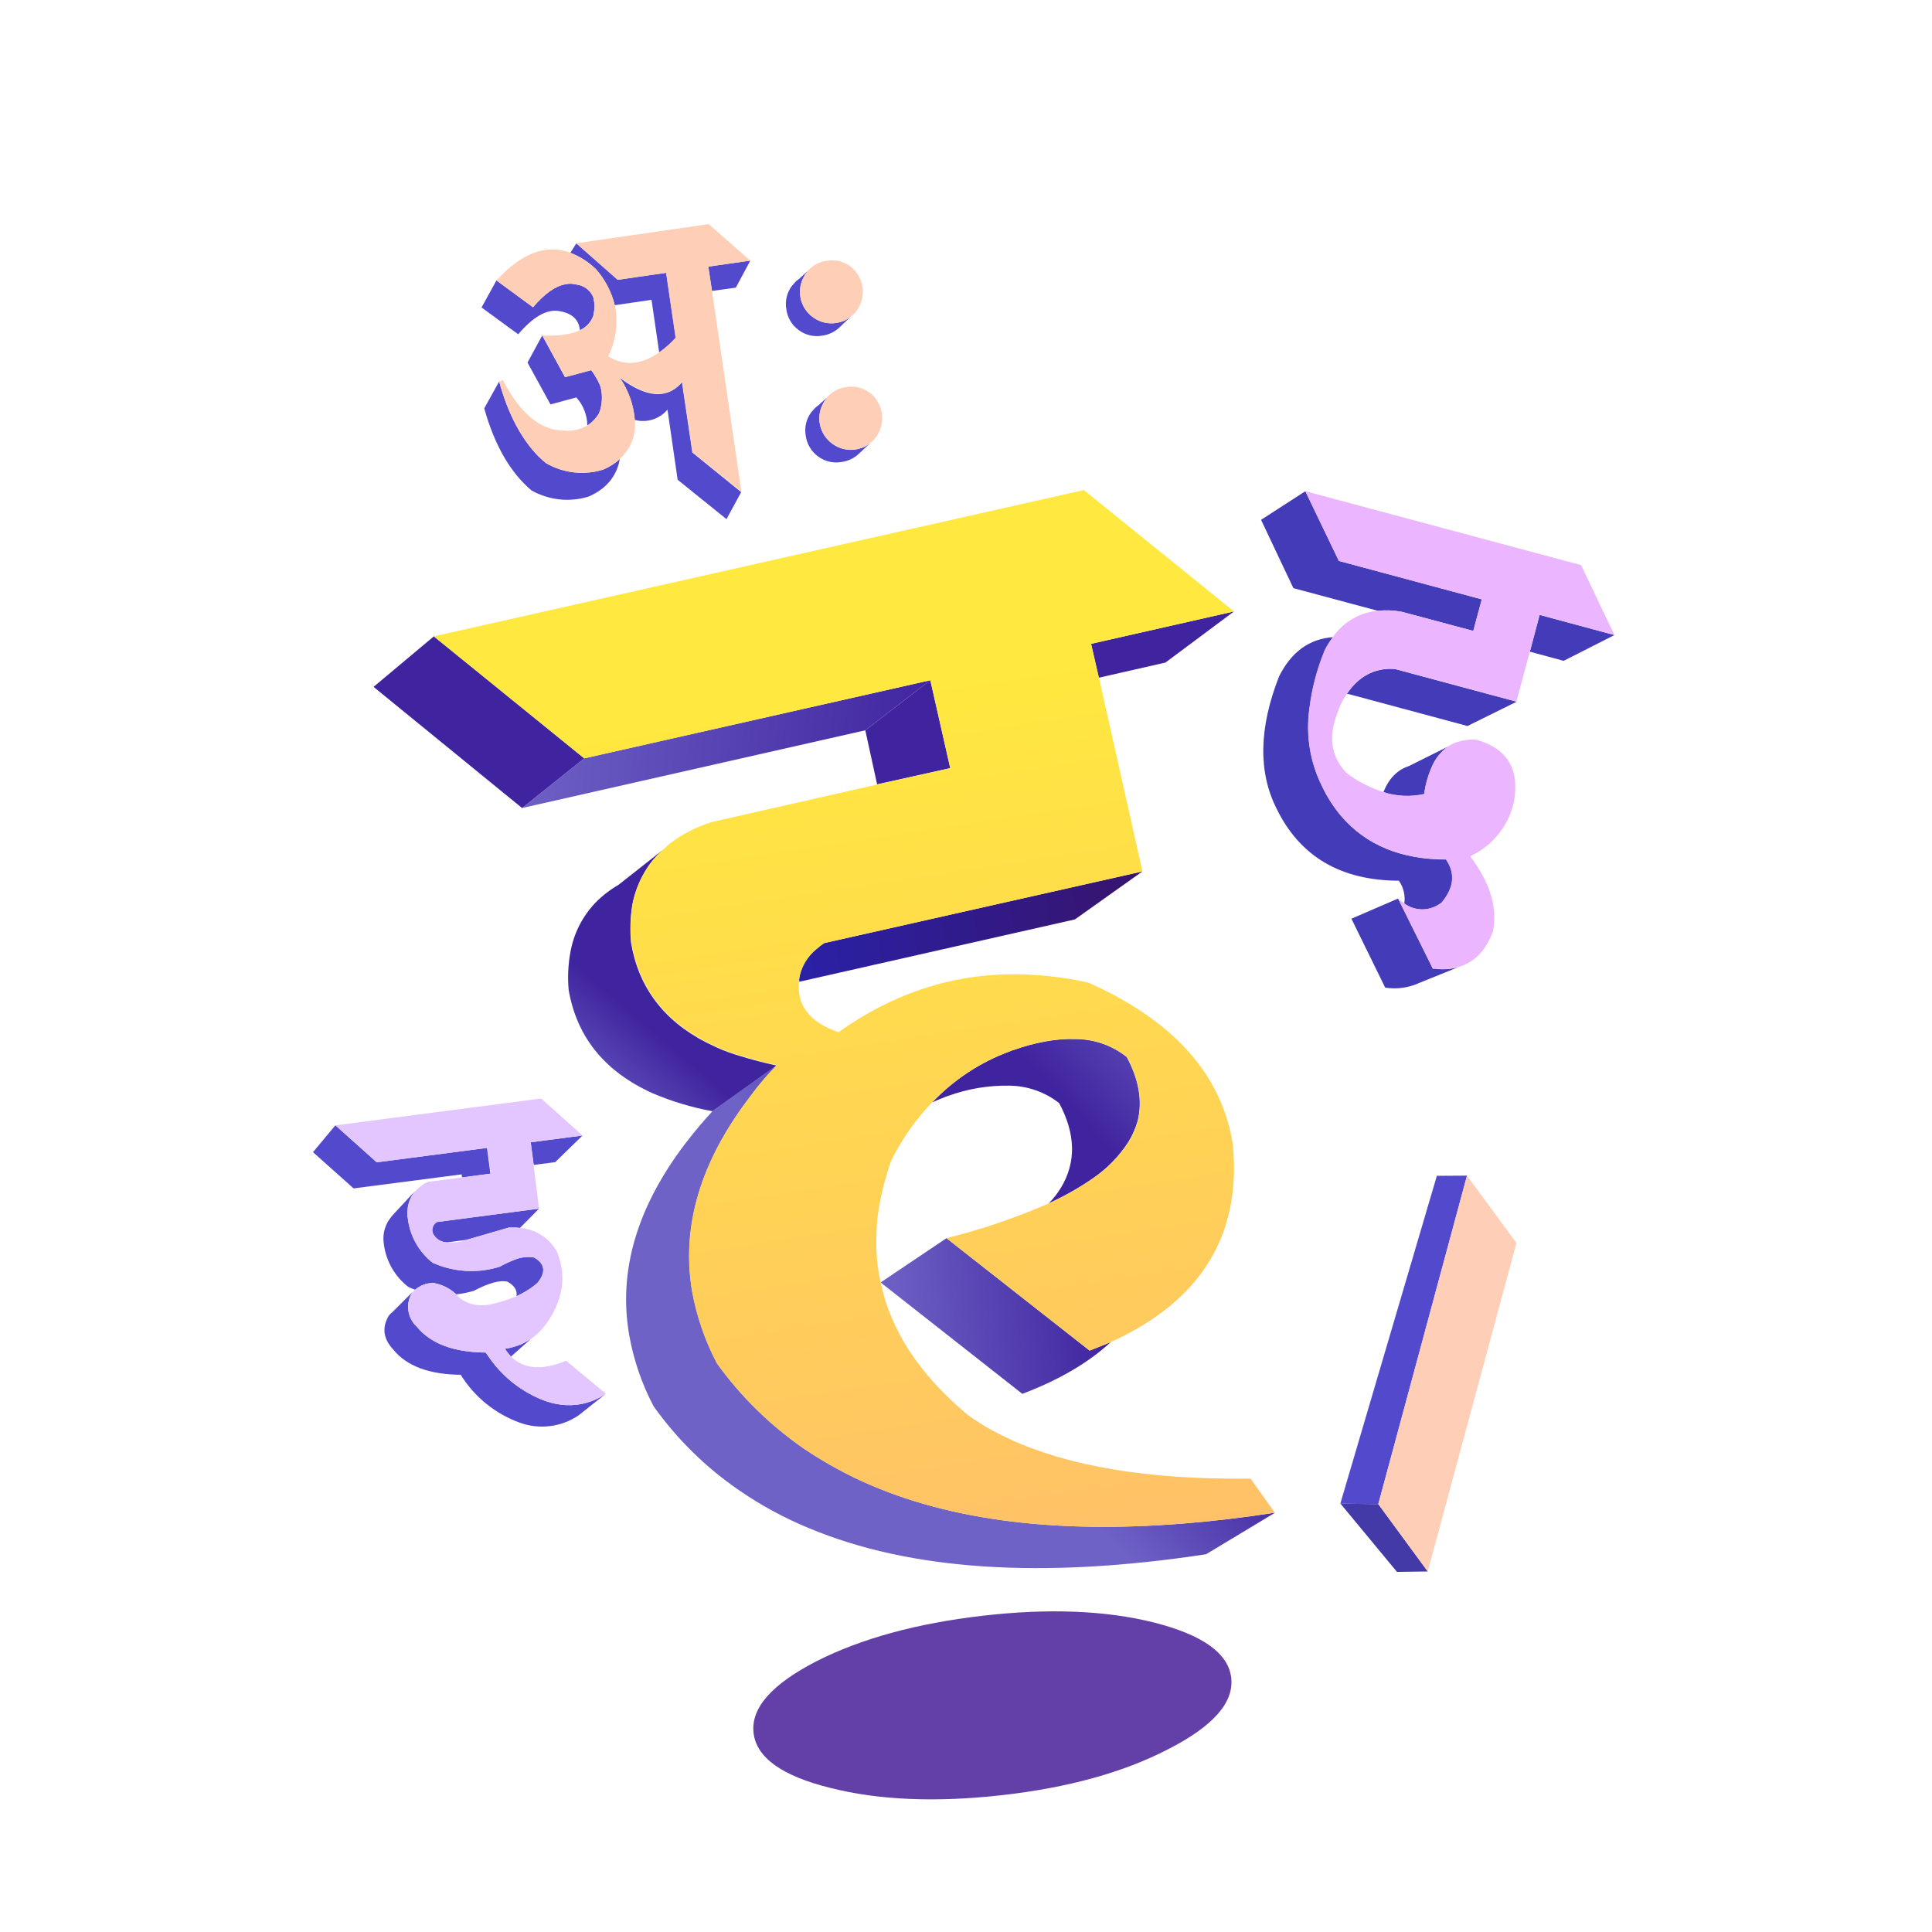<?xml version="1.0" encoding="UTF-8"?>
<svg width="100px" height="100px" viewBox="0 0 100 100" version="1.1" xmlns="http://www.w3.org/2000/svg" xmlns:xlink="http://www.w3.org/1999/xlink">
    <title>C88ACF45-14D9-4F67-A753-E4A1CE1D14D5</title>
    <defs>
        <linearGradient x1="1.656%" y1="53.084%" x2="97.642%" y2="46.268%" id="linearGradient-1">
            <stop stop-color="#6E62C6" offset="0%"></stop>
            <stop stop-color="#40249F" offset="100%"></stop>
        </linearGradient>
        <linearGradient x1="114.775%" y1="-45.849%" x2="41.279%" y2="6.956%" id="linearGradient-2">
            <stop stop-color="#6E62C6" offset="0%"></stop>
            <stop stop-color="#40249F" offset="100%"></stop>
        </linearGradient>
        <linearGradient x1="10.163%" y1="-5.188%" x2="34.723%" y2="-21.433%" id="linearGradient-3">
            <stop stop-color="#6E62C6" offset="0%"></stop>
            <stop stop-color="#40249F" offset="100%"></stop>
        </linearGradient>
        <linearGradient x1="29.966%" y1="117.025%" x2="55.611%" y2="79.367%" id="linearGradient-4">
            <stop stop-color="#6E62C6" offset="0%"></stop>
            <stop stop-color="#40249F" offset="100%"></stop>
        </linearGradient>
        <linearGradient x1="-1.422%" y1="51.734%" x2="100.615%" y2="48.289%" id="linearGradient-5">
            <stop stop-color="#2A21A6" offset="0%"></stop>
            <stop stop-color="#37146D" offset="100%"></stop>
        </linearGradient>
        <linearGradient x1="-0.884%" y1="74.042%" x2="57.614%" y2="75.739%" id="linearGradient-6">
            <stop stop-color="#6E62C6" offset="0%"></stop>
            <stop stop-color="#40249F" offset="100%"></stop>
        </linearGradient>
        <linearGradient x1="-10.403%" y1="354.525%" x2="50.265%" y2="294.401%" id="linearGradient-7">
            <stop stop-color="#6E62C6" offset="0%"></stop>
            <stop stop-color="#40249F" offset="100%"></stop>
        </linearGradient>
        <linearGradient x1="13.419%" y1="798.363%" x2="28.999%" y2="723.832%" id="linearGradient-8">
            <stop stop-color="#6E62C6" offset="0%"></stop>
            <stop stop-color="#40249F" offset="100%"></stop>
        </linearGradient>
        <linearGradient x1="49.19%" y1="19.219%" x2="63.802%" y2="136.438%" id="linearGradient-9">
            <stop stop-color="#FFE83F" offset="0%"></stop>
            <stop stop-color="#FFB277" offset="100%"></stop>
        </linearGradient>
    </defs>
    <g id="Page-2" stroke="none" stroke-width="1" fill="none" fill-rule="evenodd">
        <g id="Icons" transform="translate(-525, -590)" fill-rule="nonzero">
            <g id="Elements/Graphics/SubjectGraphics/HindiGrammar/Hero" transform="translate(525, 590)">
                <g id="Hindi_grammar_Hero" transform="translate(16.2, 11.6)">
                    <g id="Layer0_0_FILL" transform="translate(22.758, 71.759)" fill="#633FA8">
                        <path d="M20.776,0.623 C18.262,-0.005 15.3,-0.122 11.892,0.273 C8.483,0.668 5.622,1.452 3.309,2.624 C0.99,3.813 -0.098,5.048 0.046,6.331 C0.189,7.614 1.518,8.565 4.03,9.185 C6.543,9.819 9.505,9.943 12.915,9.557 C16.325,9.171 19.186,8.38 21.498,7.184 C23.818,6.003 24.909,4.775 24.771,3.499 C24.634,2.223 23.302,1.265 20.776,0.623 Z" id="Path"></path>
                    </g>
                    <g id="Layer0_1_FILL" transform="translate(8.611, 0)">
                        <path d="M1.025,8.148 L0.253,9.536 C0.783,11.429 1.594,12.843 2.686,13.775 C3.583,14.289 4.654,14.409 5.644,14.106 C6.558,13.715 7.101,13.067 7.273,12.163 C7.018,12.389 6.729,12.573 6.415,12.707 C5.426,13.014 4.354,12.894 3.457,12.376 C3.315,12.263 3.179,12.142 3.05,12.013 C2.157,11.095 1.482,9.806 1.025,8.148 M7.23,7.902 C7.372,8.092 7.494,8.296 7.594,8.511 C7.85,9.017 8.003,9.569 8.044,10.134 C8.665,10.302 9.327,10.093 9.738,9.6 L10.263,13.231 L12.792,15.27 L13.553,13.871 L11.024,11.821 L10.488,8.19 C9.852,8.924 9.005,8.995 7.948,8.404 C7.697,8.261 7.457,8.101 7.23,7.923 M6.276,8.425 C6.21,8.251 6.127,8.082 6.03,7.923 C5.96,7.794 5.877,7.673 5.783,7.56 L4.433,7.923 L3.254,5.766 L2.493,7.165 L3.682,9.333 L5.022,8.97 C5.38,9.37 5.582,9.886 5.59,10.422 C5.843,10.261 6.053,10.041 6.201,9.781 C6.363,9.347 6.389,8.874 6.276,8.425 M5.933,3.876 C5.817,3.492 5.494,3.207 5.097,3.139 L4.872,3.097 C4.729,3.076 4.584,3.084 4.443,3.118 C3.929,3.209 3.375,3.604 2.782,4.303 L0.885,2.915 L0.114,4.314 L2.011,5.702 C2.775,4.805 3.472,4.403 4.1,4.496 C4.786,4.602 5.154,4.933 5.204,5.489 C5.543,5.339 5.801,5.051 5.912,4.698 C5.914,4.681 5.914,4.663 5.912,4.645 C5.973,4.392 5.973,4.129 5.912,3.876 M4.711,1.484 C5.121,1.645 5.501,1.873 5.837,2.157 C5.89,2.211 5.948,2.26 6.008,2.307 C6.489,2.847 6.831,3.495 7.005,4.197 L8.912,3.919 L9.309,6.642 C9.623,6.423 9.911,6.168 10.166,5.884 L9.673,2.52 L7.166,2.883 L5.022,0.993 L4.711,1.484 M11.849,2.2 L12.042,3.46 L13.274,3.289 L14.025,1.89 L11.849,2.2 Z" id="Shape" fill="#5349CD"></path>
                        <path d="M12.042,3.46 L11.849,2.2 L14.025,1.89 L11.87,0 L5.011,0.993 L7.155,2.883 L9.663,2.52 L10.156,5.884 C9.9,6.168 9.612,6.423 9.298,6.642 C8.378,7.29 7.503,7.357 6.673,6.845 C7.073,6.023 7.194,5.093 7.015,4.197 C6.842,3.495 6.5,2.847 6.019,2.307 C5.958,2.26 5.901,2.211 5.847,2.157 C5.509,1.872 5.125,1.644 4.711,1.484 C3.468,1.014 2.193,1.491 0.885,2.915 L2.771,4.303 C3.364,3.606 3.918,3.211 4.433,3.118 C4.573,3.084 4.718,3.076 4.861,3.097 L5.086,3.139 C5.483,3.207 5.807,3.492 5.922,3.876 C5.983,4.129 5.983,4.392 5.922,4.645 C5.925,4.663 5.925,4.681 5.922,4.698 C5.812,5.051 5.554,5.339 5.215,5.489 C4.771,5.702 4.122,5.803 3.264,5.766 L4.443,7.923 L5.794,7.56 C5.884,7.673 5.963,7.795 6.03,7.923 C6.127,8.082 6.21,8.251 6.276,8.425 C6.389,8.874 6.363,9.347 6.201,9.781 C6.053,10.041 5.843,10.261 5.59,10.422 C5.228,10.635 4.808,10.728 4.39,10.689 C3.175,10.689 2.118,9.817 1.217,8.073 L1.025,8.148 C1.48,9.806 2.156,11.095 3.05,12.013 C3.179,12.142 3.315,12.263 3.457,12.376 C4.351,12.891 5.419,13.011 6.405,12.707 C6.718,12.573 7.008,12.389 7.262,12.163 C7.694,11.774 7.971,11.243 8.044,10.668 C8.055,10.49 8.055,10.312 8.044,10.134 C8.003,9.569 7.85,9.017 7.594,8.511 C7.494,8.296 7.372,8.092 7.23,7.902 C7.461,8.08 7.704,8.24 7.959,8.383 C9.015,8.981 9.861,8.909 10.499,8.169 L11.034,11.8 L13.564,13.85 L12.042,3.46 Z" id="Path" fill="#FFCEB6"></path>
                    </g>
                    <g id="Layer0_2_FILL" transform="translate(49.001, 13.737)">
                        <path d="M8.267,25.536 L10.262,24.73 C9.882,24.832 9.484,24.858 9.093,24.805 C9.05,24.808 9.007,24.808 8.964,24.805 L7.162,21.173 L4.748,22.215 L6.497,25.783 C7.098,25.876 7.714,25.79 8.267,25.536 M8.514,15.767 C8.583,15.245 8.731,14.738 8.954,14.262 C9.134,13.872 9.416,13.538 9.769,13.295 L7.72,14.316 C7.125,14.509 6.685,14.96 6.4,15.67 C7.084,15.889 7.813,15.923 8.514,15.767 M13.985,8.394 L15.734,8.867 L18.362,7.534 L14.489,6.491 L13.985,8.394 M7.012,9.297 C6.299,9.223 5.589,9.458 5.059,9.941 C4.849,10.131 4.665,10.348 4.512,10.586 L4.598,10.586 L10.756,12.241 L13.299,10.984 L7.023,9.297 M3.343,8.372 C3.469,8.115 3.62,7.87 3.793,7.641 C2.563,7.733 1.634,8.41 1.004,9.673 C-0.041,12.338 -0.084,14.62 0.875,16.519 C2.083,18.997 4.193,20.24 7.205,20.248 C7.446,20.592 7.546,21.015 7.484,21.43 C8.004,21.816 8.707,21.841 9.254,21.495 L9.415,21.398 C10.059,20.63 10.141,19.889 9.662,19.174 L9.662,19.152 C7.317,19.152 5.504,18.403 4.223,16.906 C3.823,16.433 3.487,15.909 3.225,15.347 C2.609,14.108 2.385,12.709 2.581,11.339 C2.705,10.32 2.964,9.322 3.354,8.372 M0.071,1.569 L1.744,5.105 L6.111,6.277 C6.526,6.234 6.945,6.252 7.355,6.33 L11.056,7.319 L11.496,5.685 L4.105,3.697 L2.367,0.086 L0.071,1.569 Z" id="Shape" fill="#443BB8"></path>
                        <path d="M18.362,7.534 L16.635,3.912 L2.356,0.086 L4.094,3.697 L11.496,5.685 L11.056,7.319 L7.355,6.33 C6.945,6.252 6.526,6.234 6.111,6.277 C5.177,6.363 4.328,6.859 3.793,7.631 C3.62,7.859 3.469,8.104 3.343,8.362 C2.954,9.311 2.694,10.309 2.57,11.328 C2.374,12.699 2.598,14.097 3.214,15.337 C3.476,15.898 3.812,16.422 4.212,16.895 C5.499,18.394 7.312,19.143 9.651,19.141 L9.651,19.163 C10.13,19.879 10.048,20.621 9.404,21.387 L9.254,21.484 C8.707,21.83 8.004,21.805 7.484,21.42 C7.367,21.346 7.259,21.26 7.162,21.162 L8.964,24.794 C9.007,24.798 9.05,24.798 9.093,24.794 C9.484,24.847 9.882,24.822 10.262,24.719 C10.426,24.677 10.585,24.616 10.734,24.536 C11.321,24.236 11.764,23.691 12.065,22.903 C12.328,21.671 11.938,20.363 10.895,18.98 C12.032,18.457 12.863,17.438 13.148,16.218 C13.477,14.498 12.834,13.409 11.217,12.951 C10.811,12.922 10.403,12.988 10.026,13.144 C9.938,13.186 9.852,13.232 9.769,13.284 C9.416,13.528 9.134,13.862 8.954,14.251 C8.731,14.727 8.583,15.235 8.514,15.756 C7.813,15.912 7.084,15.879 6.4,15.659 C5.713,15.439 5.067,15.105 4.491,14.67 C3.703,13.838 3.542,12.82 4.008,11.618 C4.12,11.246 4.29,10.894 4.512,10.576 C4.665,10.337 4.849,10.12 5.059,9.931 C5.589,9.447 6.299,9.212 7.012,9.286 L13.288,10.973 L13.985,8.383 L14.489,6.481 L18.362,7.534 Z" id="Path" fill="#EBB6FF"></path>
                    </g>
                    <g id="Layer0_3_FILL" transform="translate(0, 45.106)">
                        <path d="M9.929,13.108 C10.024,13.25 10.13,13.386 10.244,13.513 L10.244,13.513 L11.289,12.585 C11.127,12.693 10.957,12.788 10.781,12.869 C10.504,12.986 10.213,13.067 9.916,13.11 M4.079,11.233 C4.021,11.284 3.968,11.339 3.919,11.399 C3.562,12.01 3.638,12.59 4.148,13.138 C4.842,13.999 6.007,14.437 7.646,14.452 C8.359,15.603 9.443,16.479 10.72,16.938 C11.726,17.296 12.842,17.158 13.729,16.566 L15.16,15.433 C14.552,15.855 13.819,16.062 13.078,16.021 C12.744,16.001 12.413,15.938 12.095,15.834 C11.625,15.669 11.179,15.447 10.765,15.171 C10.28,14.849 9.843,14.459 9.468,14.014 C9.287,13.799 9.11,13.554 8.939,13.302 C7.279,13.288 6.09,12.842 5.372,11.965 C4.876,11.503 4.778,10.756 5.138,10.183 L4.088,11.231 M6.403,6.544 C6.197,6.663 6.11,6.914 6.198,7.134 C6.333,7.407 6.608,7.584 6.913,7.595 C6.931,7.6 6.95,7.6 6.967,7.595 L7.91,7.472 C7.942,7.467 7.974,7.459 8.005,7.449 L10.128,6.835 C10.178,6.832 10.229,6.832 10.279,6.835 C10.423,6.83 10.568,6.837 10.711,6.854 L11.701,5.853 L6.407,6.544 M7.704,4.237 L9.183,4.043 L9.008,2.708 L3.297,3.455 L1.159,1.541 L0,2.93 L2.101,4.805 L7.694,4.079 L7.715,4.241 M4.892,6.308 C4.873,6.13 4.879,5.95 4.909,5.774 C4.958,5.455 5.097,5.156 5.309,4.913 L4.211,6.097 C4.154,6.155 4.1,6.217 4.051,6.282 C3.742,6.649 3.6,7.128 3.658,7.604 C3.749,8.51 4.208,9.34 4.929,9.901 C5.045,9.958 5.165,10.008 5.288,10.049 C5.549,9.822 5.885,9.697 6.232,9.698 C6.659,9.77 7.057,9.962 7.378,10.251 C7.385,10.269 7.398,10.283 7.415,10.29 C7.724,10.255 8.03,10.194 8.329,10.105 C9.11,9.692 9.693,9.537 10.076,9.638 C10.43,9.838 10.582,10.086 10.534,10.383 C10.838,10.243 11.128,10.073 11.399,9.877 C11.47,9.817 11.539,9.758 11.615,9.698 C12.071,9.141 12.015,8.699 11.44,8.376 C11.099,8.323 10.751,8.365 10.433,8.497 C10.168,8.6 9.911,8.72 9.663,8.856 C8.641,9.177 7.542,9.153 6.535,8.788 C6.42,8.745 6.319,8.701 6.202,8.656 C5.467,8.082 4.999,7.234 4.905,6.308 M11.427,3.591 L12.54,3.444 L13.952,2.067 L11.269,2.418 L11.427,3.591 Z" id="Shape" fill="#5349CD"></path>
                        <path d="M11.414,3.591 L11.269,2.418 L13.95,2.067 L11.812,0.153 L1.169,1.541 L3.307,3.455 L9.03,2.708 L9.205,4.043 L7.726,4.237 L5.936,4.469 C5.705,4.581 5.497,4.733 5.32,4.919 C5.107,5.163 4.969,5.461 4.92,5.78 C4.89,5.957 4.884,6.136 4.903,6.314 C4.997,7.24 5.465,8.088 6.2,8.663 C6.308,8.708 6.416,8.751 6.533,8.794 C7.539,9.159 8.639,9.183 9.661,8.863 C9.909,8.726 10.166,8.606 10.43,8.503 C10.748,8.371 11.097,8.329 11.438,8.383 C12.013,8.706 12.069,9.147 11.613,9.705 C11.548,9.765 11.479,9.823 11.397,9.883 C11.126,10.08 10.836,10.249 10.532,10.389 C10.072,10.578 9.595,10.725 9.107,10.826 C8.387,10.928 7.818,10.749 7.402,10.29 C7.385,10.283 7.372,10.269 7.365,10.251 C7.044,9.965 6.648,9.775 6.224,9.705 C5.876,9.703 5.541,9.828 5.279,10.056 L5.143,10.183 C4.783,10.756 4.881,11.503 5.376,11.965 C6.097,12.842 7.286,13.288 8.943,13.302 C9.114,13.554 9.291,13.793 9.473,14.014 C9.848,14.459 10.284,14.849 10.77,15.171 C11.183,15.447 11.63,15.669 12.099,15.834 C12.417,15.938 12.748,16.001 13.083,16.021 C13.822,16.061 14.553,15.854 15.16,15.433 L13.104,13.726 C11.864,14.237 10.913,14.165 10.253,13.511 L10.253,13.511 C10.138,13.384 10.033,13.248 9.937,13.106 C10.235,13.063 10.526,12.982 10.802,12.865 C10.979,12.784 11.149,12.689 11.31,12.581 C11.509,12.435 11.691,12.269 11.855,12.086 C12.214,11.669 12.495,11.191 12.683,10.676 C13.004,9.823 12.978,8.88 12.609,8.047 C12.216,7.367 11.516,6.92 10.731,6.848 C10.587,6.83 10.443,6.824 10.298,6.829 C10.248,6.825 10.198,6.825 10.147,6.829 L8.026,7.453 C7.995,7.463 7.964,7.471 7.931,7.477 C7.629,7.58 7.308,7.622 6.989,7.599 C6.971,7.604 6.953,7.604 6.935,7.599 C6.629,7.589 6.354,7.412 6.219,7.139 C6.132,6.918 6.219,6.667 6.425,6.549 L11.701,5.853 L11.414,3.591 Z" id="Path" fill="#E3C6FF"></path>
                    </g>
                    <g id="Layer0_4_FILL" transform="translate(3.075, 13.737)">
                        <path d="M38.218,44.129 C37.869,44.273 37.505,44.42 37.124,44.57 L29.716,38.751 L26.306,41.042 L33.64,46.808 C35.534,46.092 37.06,45.199 38.218,44.129 Z" id="Path" fill="url(#linearGradient-1)"></path>
                        <path d="M33.243,28.995 C33.158,29.014 33.075,29.043 32.996,29.081 C31.471,29.64 30.095,30.546 28.976,31.727 C29.164,31.634 29.357,31.551 29.555,31.48 C29.638,31.442 29.724,31.41 29.812,31.383 C30.826,31.016 31.898,30.837 32.975,30.856 C33.908,30.868 34.812,31.185 35.548,31.76 C36.406,33.367 36.435,34.83 35.634,36.148 C35.458,36.436 35.249,36.703 35.012,36.944 C35.826,36.574 36.604,36.131 37.339,35.621 C38.05,35.127 38.658,34.499 39.129,33.771 C39.34,33.429 39.502,33.06 39.612,32.674 C39.862,31.641 39.672,30.541 39.043,29.372 C38.295,28.779 37.37,28.453 36.417,28.447 C35.877,28.428 35.338,28.472 34.808,28.576 C34.276,28.672 33.752,28.812 33.243,28.995 L33.243,28.995 Z" id="Path" fill="url(#linearGradient-2)"></path>
                        <path d="M17.611,32.168 C17.111,32.713 16.646,33.266 16.217,33.825 C13.694,37.132 12.719,40.441 13.29,43.753 C13.518,45.045 13.944,46.293 14.556,47.453 C15.776,49.166 17.29,50.648 19.026,51.831 C20.142,52.596 21.336,53.241 22.586,53.756 C27.818,55.95 34.673,56.402 43.15,55.111 L46.72,52.96 C45.09,53.213 43.518,53.399 42.003,53.519 C35.098,54.073 29.433,53.291 25.009,51.175 C24.091,50.733 23.206,50.227 22.361,49.658 C20.61,48.453 19.079,46.954 17.836,45.226 C17.221,44.051 16.788,42.789 16.55,41.483 C15.992,38.135 16.986,34.793 19.53,31.458 C19.803,31.086 20.094,30.721 20.409,30.361 L20.935,29.791 L17.611,32.168 Z" id="Path" fill="url(#linearGradient-3)"></path>
                        <path d="M14.084,19.82 C14.353,19.348 14.705,18.929 15.124,18.583 L12.733,20.466 C12.292,20.721 11.887,21.036 11.532,21.401 C10.858,22.111 10.41,23.006 10.245,23.972 C10.129,24.611 10.1,25.262 10.16,25.908 C10.567,28.26 11.925,29.999 14.234,31.125 C14.32,31.168 14.412,31.211 14.513,31.254 C15.505,31.676 16.54,31.986 17.6,32.179 L20.913,29.813 C20.249,29.669 19.63,29.508 19.059,29.329 C18.625,29.208 18.202,29.053 17.793,28.866 L17.257,28.608 C15.064,27.474 13.774,25.756 13.387,23.456 C13.327,22.807 13.349,22.153 13.451,21.509 C13.563,20.914 13.777,20.342 14.084,19.82 L14.084,19.82 Z" id="Path" fill="url(#linearGradient-4)"></path>
                        <path d="M22.114,25.198 C22.093,25.29 22.086,25.384 22.093,25.478 L36.363,22.251 L39.858,19.767 L23.379,23.477 C23.228,23.578 23.085,23.689 22.95,23.811 C22.526,24.167 22.231,24.656 22.114,25.198 Z" id="Path" fill="url(#linearGradient-5)"></path>
                        <path d="M10.964,13.915 L7.747,16.486 L25.513,12.463 L28.879,9.871 L10.964,13.915 M37.199,7.988 L37.596,9.742 L41.048,8.957 L44.597,6.311 L37.199,7.988 Z" id="Shape" fill="url(#linearGradient-6)"></path>
                        <polygon id="Path" fill="url(#linearGradient-7)" points="3.18 7.601 0.06 10.215 7.747 16.486 10.964 13.915"></polygon>
                        <polygon id="Path" fill="url(#linearGradient-8)" points="29.909 14.421 28.879 9.871 25.513 12.463 26.124 15.26"></polygon>
                        <path d="M28.879,9.871 L29.909,14.421 L26.124,15.27 L17.579,17.207 C16.786,17.451 16.042,17.834 15.381,18.336 C15.289,18.407 15.203,18.487 15.124,18.573 C14.705,18.918 14.353,19.337 14.084,19.81 C13.782,20.329 13.571,20.896 13.462,21.488 C13.359,22.131 13.338,22.785 13.398,23.434 C13.784,25.729 15.074,27.446 17.268,28.587 L17.804,28.845 C18.213,29.032 18.636,29.187 19.069,29.307 C19.641,29.487 20.259,29.648 20.924,29.791 L20.399,30.361 C20.084,30.721 19.792,31.086 19.52,31.458 C16.975,34.793 15.981,38.135 16.539,41.483 C16.777,42.789 17.211,44.051 17.826,45.226 C19.068,46.954 20.599,48.453 22.35,49.658 C23.195,50.227 24.08,50.733 24.998,51.175 C29.421,53.29 35.086,54.072 41.992,53.519 C43.507,53.396 45.08,53.21 46.709,52.96 L45.455,51.196 C42.167,51.232 39.326,50.981 36.931,50.443 C34.444,49.89 32.407,49.043 30.82,47.905 C30.74,47.84 30.665,47.776 30.595,47.711 C28.242,45.689 26.812,43.466 26.306,41.042 C26.124,40.224 26.052,39.385 26.092,38.547 C26.092,38.282 26.113,38.02 26.135,37.762 C26.233,36.975 26.398,36.197 26.628,35.438 C26.692,35.202 26.767,34.969 26.853,34.739 C27.4,33.633 28.112,32.617 28.965,31.727 C30.084,30.546 31.46,29.64 32.986,29.081 C33.064,29.043 33.147,29.014 33.232,28.995 C33.745,28.808 34.272,28.664 34.808,28.565 C35.338,28.461 35.877,28.418 36.417,28.436 C37.375,28.443 38.304,28.773 39.054,29.372 C39.683,30.539 39.873,31.64 39.622,32.674 C39.513,33.06 39.35,33.429 39.14,33.771 C38.669,34.499 38.061,35.127 37.349,35.621 C36.615,36.131 35.836,36.574 35.023,36.944 C33.307,37.694 31.532,38.299 29.716,38.751 L37.124,44.57 C37.505,44.427 37.869,44.28 38.218,44.129 C42.892,42.005 44.997,38.588 44.533,33.879 C43.954,30.265 41.459,27.479 37.049,25.521 C35.726,25.226 34.374,25.082 33.018,25.091 C29.844,25.127 26.878,26.127 24.119,28.092 C22.64,27.576 21.96,26.704 22.082,25.478 C22.075,25.384 22.082,25.29 22.103,25.198 C22.226,24.653 22.529,24.164 22.961,23.811 C23.096,23.689 23.239,23.578 23.39,23.477 L39.858,19.767 L37.607,9.742 L37.199,7.988 L44.597,6.311 L36.824,0.029 L3.18,7.601 L10.964,13.915 L28.879,9.871 Z" id="Path" fill="url(#linearGradient-9)"></path>
                    </g>
                    <g id="Layer0_5_MEMBER_0_FILL" transform="translate(24.398, 1.845)">
                        <path d="M0.384,1.36 C0.129,1.707 0.027,2.144 0.104,2.568 C0.162,3.002 0.396,3.392 0.751,3.647 C1.098,3.903 1.535,4.004 1.96,3.928 C2.281,3.886 2.582,3.746 2.823,3.529 L3.481,2.903 C3.375,2.995 3.26,3.074 3.136,3.14 C2.994,3.2 2.845,3.243 2.693,3.27 C2.268,3.339 1.832,3.234 1.485,2.978 C0.803,2.491 0.606,1.564 1.032,0.842 C1.057,0.787 1.09,0.737 1.129,0.691 C1.158,0.639 1.195,0.592 1.237,0.55 L0.762,0.993 C0.658,1.059 0.567,1.143 0.492,1.241 C0.46,1.284 0.421,1.316 0.384,1.36 Z" id="Path" fill="#5349CD"></path>
                        <path d="M3.406,0.335 C3.054,0.079 2.614,-0.022 2.186,0.054 C1.896,0.091 1.623,0.211 1.398,0.399 C1.339,0.443 1.285,0.494 1.237,0.55 C1.195,0.592 1.158,0.639 1.129,0.691 C1.09,0.737 1.057,0.787 1.032,0.842 C0.606,1.564 0.803,2.491 1.485,2.978 C1.832,3.234 2.268,3.339 2.693,3.27 C2.845,3.243 2.994,3.2 3.136,3.14 C3.26,3.074 3.375,2.995 3.481,2.903 L3.546,2.86 C3.899,2.524 4.087,2.051 4.06,1.565 C4.033,1.079 3.793,0.629 3.406,0.335 L3.406,0.335 Z" id="Path" fill="#FFCEB6"></path>
                    </g>
                    <g id="Layer0_5_MEMBER_1_FILL" transform="translate(25.423, 8.406)">
                        <path d="M0.74,0.971 C0.637,1.038 0.546,1.122 0.47,1.219 C0.434,1.256 0.399,1.295 0.363,1.338 C0.107,1.685 0.006,2.122 0.082,2.547 C0.14,2.98 0.374,3.37 0.729,3.626 C1.077,3.881 1.514,3.983 1.938,3.906 C2.26,3.864 2.561,3.725 2.801,3.507 L3.46,2.892 C3.354,2.984 3.238,3.064 3.114,3.129 C2.972,3.189 2.824,3.233 2.672,3.259 C2.246,3.328 1.81,3.223 1.463,2.967 C0.781,2.48 0.584,1.553 1.01,0.831 C1.036,0.777 1.068,0.726 1.107,0.68 C1.137,0.628 1.173,0.581 1.215,0.54 L0.74,0.971 Z" id="Path" fill="#5349CD"></path>
                        <path d="M3.384,0.313 C3.033,0.058 2.592,-0.044 2.165,0.032 C1.874,0.07 1.601,0.19 1.377,0.378 C1.317,0.422 1.263,0.472 1.215,0.529 C1.173,0.57 1.137,0.618 1.107,0.669 C1.068,0.715 1.036,0.766 1.01,0.82 C0.584,1.542 0.781,2.47 1.463,2.957 C1.81,3.213 2.246,3.318 2.672,3.248 C2.824,3.222 2.972,3.178 3.114,3.119 C3.238,3.053 3.354,2.973 3.46,2.881 L3.524,2.838 C3.877,2.503 4.065,2.029 4.038,1.543 C4.011,1.057 3.772,0.607 3.384,0.313 L3.384,0.313 Z" id="Path" fill="#FFCEB6"></path>
                    </g>
                    <g id="Layer0_6_FILL" transform="translate(53.102, 49.206)">
                        <polygon id="Path" fill="#433AA8" points="2.039 17.046 0.083 17.024 3.005 20.555 4.598 20.533"></polygon>
                        <polygon id="Path" fill="#5349CD" points="6.63 0.044 5.07 0.054 0.072 17.024 0.083 17.024 2.039 17.046"></polygon>
                        <polygon id="Path" fill="#FFCEB6" points="2.039 17.046 4.598 20.533 9.189 3.531 6.63 0.044"></polygon>
                    </g>
                </g>
            </g>
        </g>
    </g>
</svg>